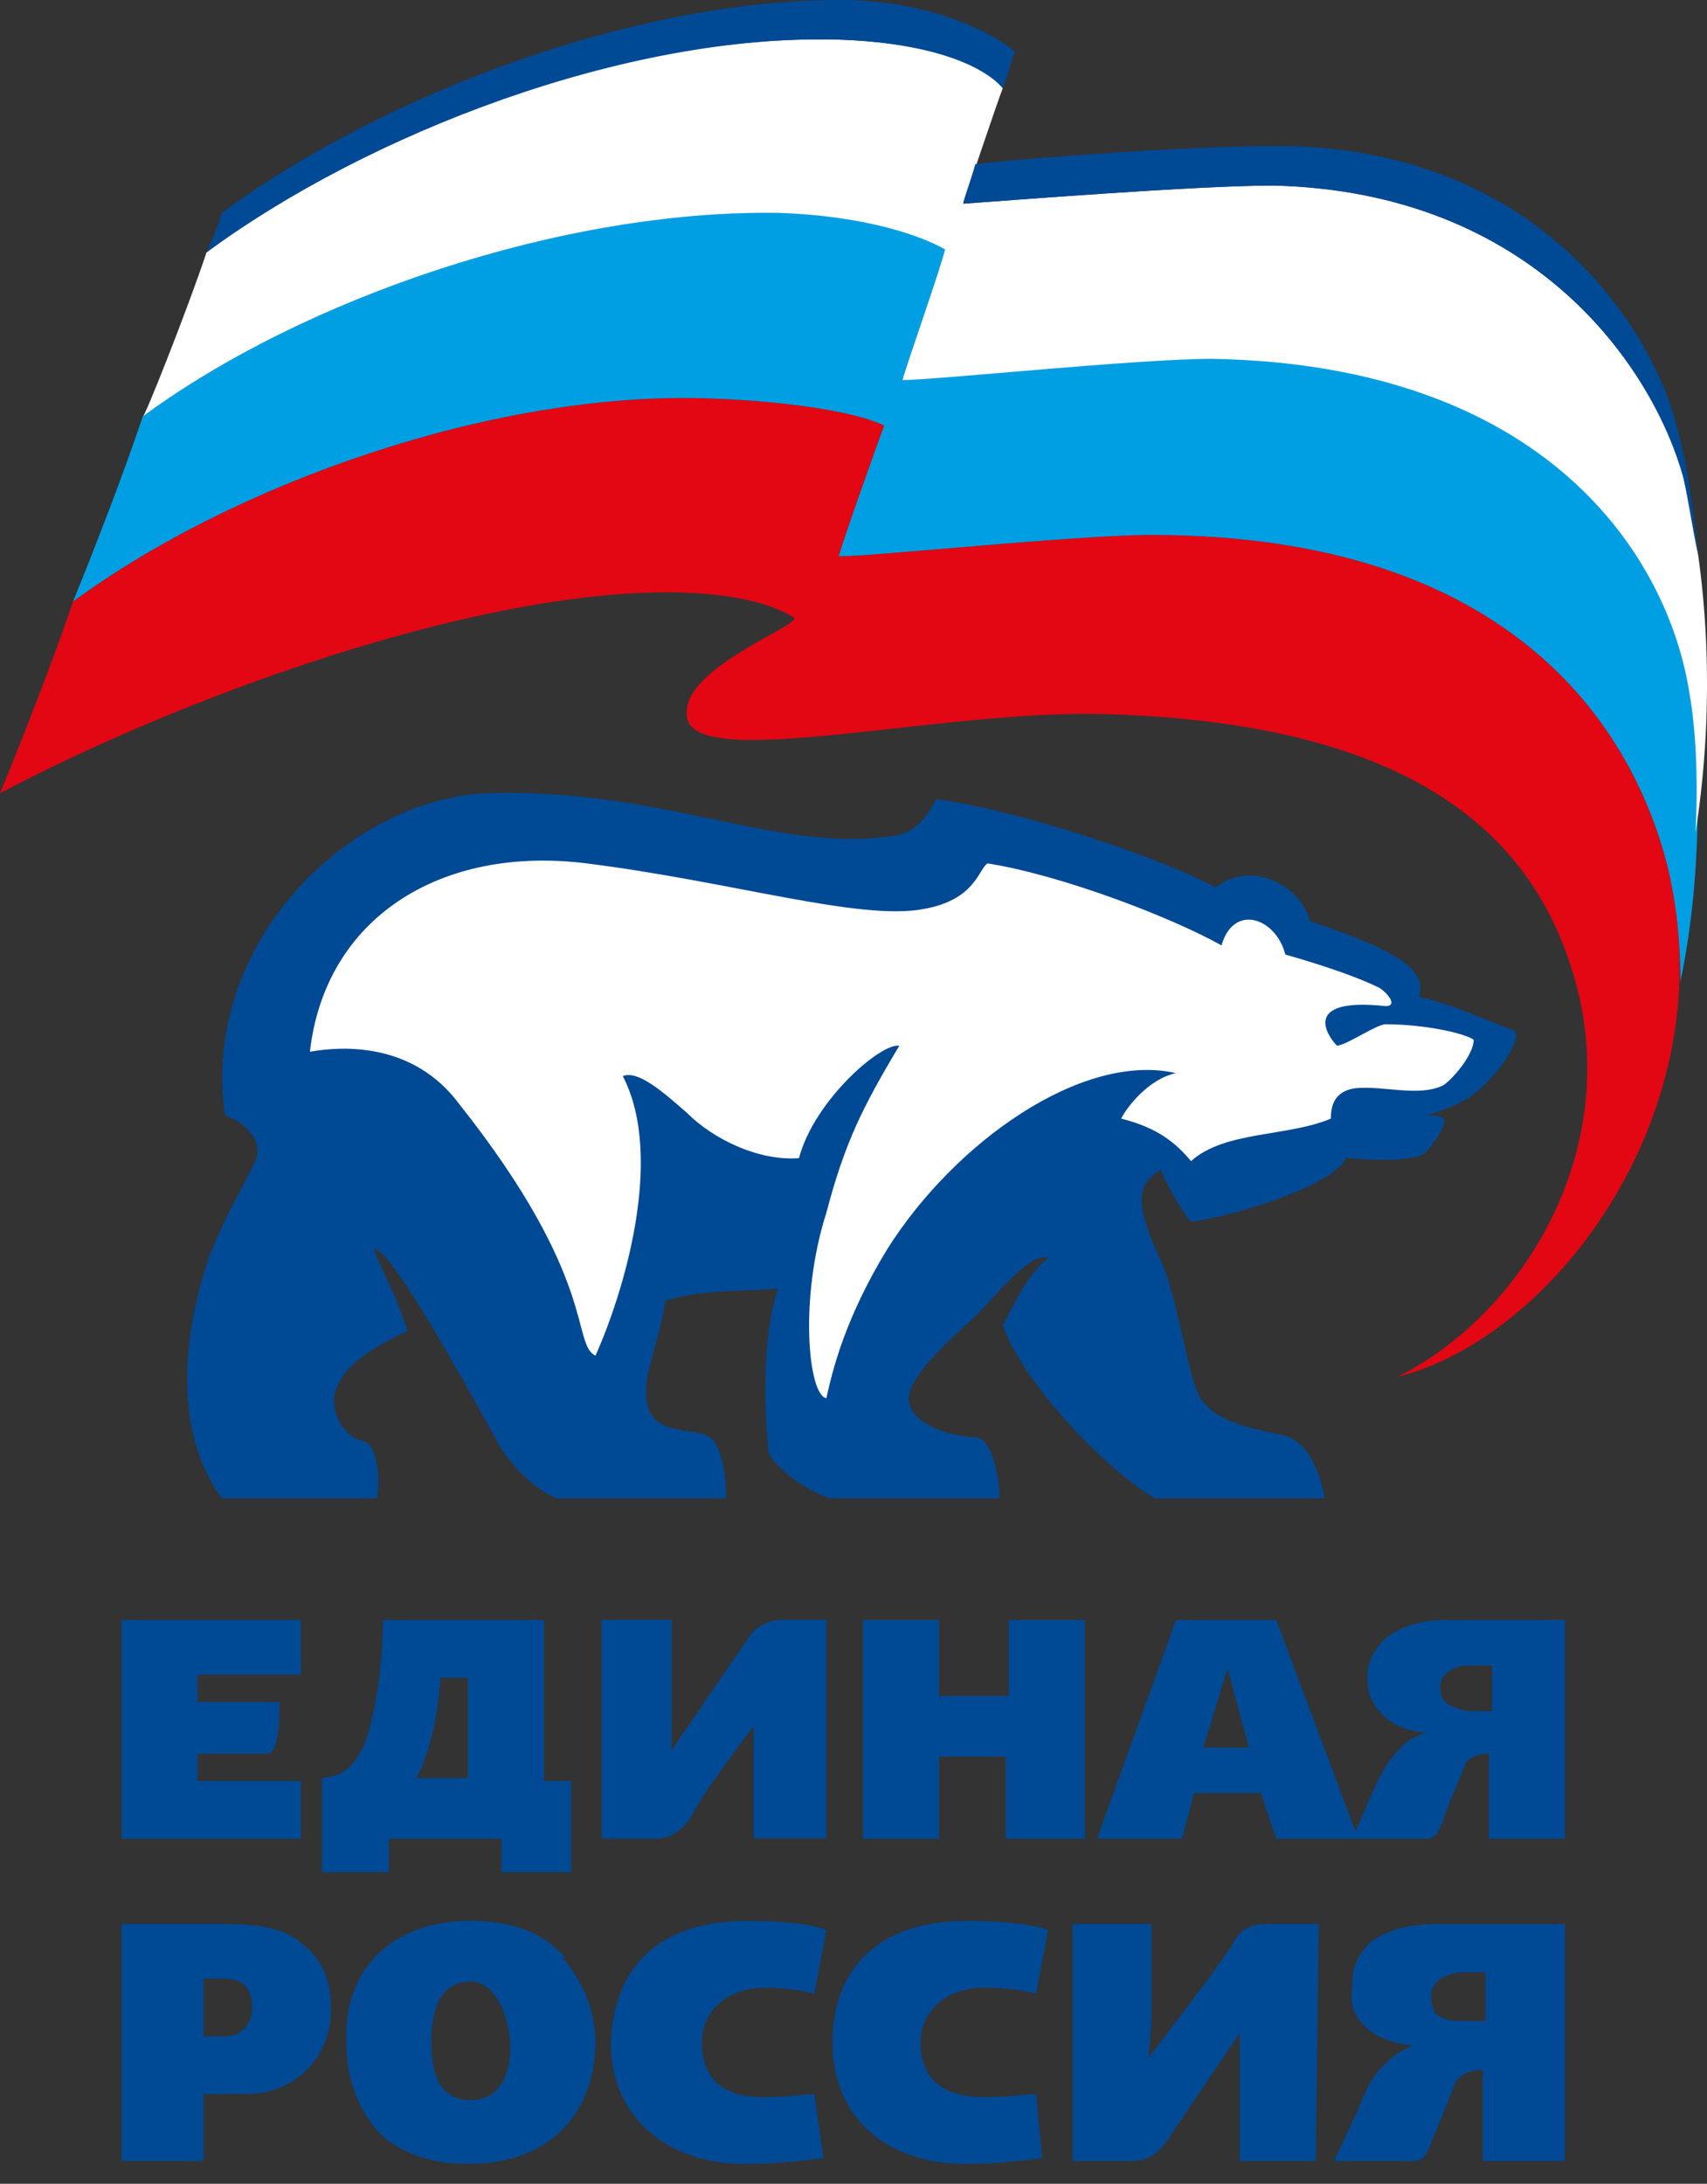 <svg width="86" height="110" viewBox="0 0 86 110" fill="none" xmlns="http://www.w3.org/2000/svg">
<rect x="0" y="0" width="86" height="110" fill="#333333" stroke="none"/>
<g clip-path="url(#clip0_31_65)">
<path d="M84.046 43.786C82.359 36.899 76.388 26.947 58.021 26.947C54.192 26.947 44.089 28.021 42.257 28.021C42.408 27.409 44.247 22.202 44.55 21.438C43.325 20.825 40.109 20.212 35.515 20.06C24.799 19.757 11.784 24.344 3.671 30.315C2.755 33.07 1.074 37.36 0 39.957C8.422 35.515 20.819 30.928 30.309 30.006C36.741 29.393 39.186 30.619 39.951 31.08C40.715 31.383 34.441 33.531 34.593 35.976C34.593 39.041 47.451 35.673 55.873 35.976C70.418 36.438 76.844 41.486 79.143 48.683C82.05 57.56 76.844 66.134 70.418 69.35C78.379 67.359 86.953 55.879 84.046 43.786Z" fill="#E30613"/>
<path d="M35.515 20.06C40.109 20.212 43.325 20.825 44.55 21.438C44.247 22.202 42.408 27.409 42.257 28.021C44.095 28.021 54.198 26.947 58.021 26.947C76.389 26.947 82.359 36.899 84.046 43.786C84.507 45.776 84.659 47.615 84.659 49.447C85.733 44.393 85.733 38.27 85.12 34.902C84.046 28.015 77.924 18.367 61.085 18.064C57.257 18.064 47.154 19.132 45.473 19.132C45.624 18.519 47.463 13.313 47.615 12.548C46.541 11.935 43.786 10.861 39.193 10.71C28.325 10.558 15.309 14.994 7.197 20.965C6.28 23.719 4.745 27.7 3.677 30.303C11.79 24.344 24.799 19.751 35.515 20.06Z" fill="#009FE3"/>
<path d="M84.811 24.041C83.282 18.531 77.311 9.654 64.144 9.345C60.315 9.345 50.673 10.109 48.531 10.261C48.683 9.8 50.218 5.212 50.521 4.442C49.599 3.216 46.844 2.148 42.251 1.996C31.383 1.693 18.519 6.59 10.406 12.712C9.49 15.467 7.19 21.286 7.19 20.977C15.303 15.006 28.319 10.564 39.186 10.722C43.78 10.874 46.535 11.948 47.609 12.56C47.457 13.325 45.618 18.531 45.467 19.144C47.154 19.144 57.257 18.076 61.079 18.076C77.918 18.38 84.04 28.027 85.114 34.914C85.418 36.595 85.575 39.199 85.418 41.953C86.34 36.134 86.188 29.702 84.811 24.041Z" fill="white"/>
<path d="M84.501 21.59C83.275 16.535 77.456 7.354 64.295 7.354C59.853 7.354 51.589 7.967 49.138 8.271C48.828 9.345 48.525 10.109 48.525 10.261C50.667 10.109 60.315 9.345 64.137 9.345C77.305 9.654 83.275 18.531 84.805 24.041C85.108 25.418 85.266 26.644 85.569 28.021C85.272 25.418 84.962 23.119 84.501 21.59ZM50.521 4.442C50.824 3.677 50.982 2.913 51.134 2.603C50.06 1.687 47.153 0.152 42.869 1.01696e-05C32.148 -0.152 19.29 4.751 11.177 10.722C11.025 11.335 10.716 11.948 10.412 12.712C18.525 6.741 31.535 1.687 42.251 1.996C46.692 2.148 49.447 3.216 50.521 4.442Z" fill="#004994"/>
<path d="M73.791 55.424C75.321 54.508 76.85 52.208 76.243 51.905C75.017 51.444 73.027 50.527 71.498 50.218C71.959 48.689 69.969 47.766 65.988 46.389C65.685 44.86 63.233 43.173 61.243 44.702C58.488 43.173 50.988 40.721 47.16 40.26C46.856 40.873 46.243 41.947 45.018 42.099C39.193 43.021 33.373 39.654 24.496 39.957C17.609 40.266 10.103 47.457 11.329 56.182C12.245 56.492 13.319 57.408 12.858 58.482C12.397 59.556 11.632 60.624 10.564 63.227C9.648 65.83 8.271 71.492 11.177 75.472H18.986C19.138 74.859 19.138 72.717 18.222 72.566C17.457 72.414 16.693 71.34 16.845 70.266C17.148 69.04 18.222 68.124 20.522 67.05C20.061 65.369 18.992 63.531 18.841 62.918C19.757 62.766 24.66 71.947 25.273 73.021C26.037 74.089 26.954 75.011 28.028 75.472H36.589C36.589 74.556 36.438 72.566 35.515 72.256C34.29 71.953 32.912 72.105 32.609 70.727C32.299 69.35 33.222 67.669 33.525 65.521C35.364 64.908 38.118 65.06 39.186 64.908C38.27 67.815 38.574 71.795 38.725 73.172C38.877 73.634 40.103 74.859 41.789 75.472H50.363C50.363 74.708 50.06 72.408 49.138 72.408C46.996 72.256 45.77 71.34 45.77 70.418C45.922 69.344 47.148 68.124 48.986 66.437C49.751 65.824 51.892 62.918 52.815 63.379C51.747 64.144 51.134 65.673 50.521 66.747C51.438 69.501 55.576 73.943 58.179 75.472H66.747C66.595 74.556 65.982 72.408 64.453 72.256C62.311 71.795 61.237 71.492 60.472 70.418C59.86 69.344 59.398 65.824 58.634 63.834C57.257 60.928 57.105 59.702 58.482 58.937C58.634 59.398 59.556 61.079 60.011 61.54C62.311 61.237 67.208 59.702 67.821 58.324C69.35 58.476 70.879 58.476 71.65 58.173C71.801 58.173 73.027 56.644 72.724 56.334C72.572 56.182 72.262 56.182 71.807 56.182C72.566 56.037 73.482 55.576 73.791 55.424Z" fill="#004994"/>
<path d="M69.805 51.595C69.344 51.595 67.814 52.669 67.353 52.669C66.892 52.208 65.515 50.218 69.805 50.679C70.418 50.679 69.956 50.066 69.501 49.763C68.585 49.301 66.898 48.689 64.756 48.082C64.295 46.243 62.153 45.479 61.54 47.621C59.089 46.243 53.579 44.101 49.75 43.489C49.289 43.798 49.138 45.327 46.534 45.788C43.319 46.401 36.893 44.411 29.544 43.489C22.196 42.572 16.377 46.243 15.613 52.979C17.293 52.675 20.819 52.517 23.112 55.582C30.157 64.459 28.774 67.675 30 68.288C31.377 65.224 33.519 58.337 31.377 54.204C32.141 53.901 33.367 54.969 34.593 56.043C35.97 57.42 38.27 58.494 40.254 58.337C41.019 55.43 44.386 52.517 45.309 52.675C43.47 55.739 42.554 57.572 41.632 61.091C40.254 65.381 40.715 70.278 41.632 70.43C41.941 69.052 42.548 66.449 44.696 62.93C48.063 57.572 54.495 52.979 59.241 54.053C57.863 54.362 56.789 55.739 56.486 56.346C58.324 56.807 59.241 57.572 60.005 58.488C61.692 56.959 64.902 57.263 67.05 56.346C67.05 55.733 67.202 54.969 68.276 54.817C69.653 54.666 71.492 55.278 72.717 54.666C73.178 54.362 74.246 53.136 74.246 52.372C73.791 52.05 71.795 51.595 69.805 51.595Z" fill="white"/>
<path d="M15.158 84.356H9.951V85.733H14.084C14.084 87.262 13.932 88.336 13.471 88.336H9.951V89.714H15.158V92.62H6.123V81.601H15.158V84.356Z" fill="#004994"/>
<path d="M22.196 84.507C22.045 86.649 21.584 88.488 20.971 89.562H23.574V84.507H22.196ZM25.261 94.307V92.62H19.593V94.307H16.226V89.562C16.226 89.562 16.377 89.562 16.99 89.41C17.755 89.101 18.367 88.184 18.677 86.807C19.138 84.969 19.29 82.978 19.29 81.601H27.403V89.714H28.78V94.307H25.261Z" fill="#004994"/>
<path d="M37.967 92.62V88.027V86.953C37.967 86.953 35.515 90.169 35.06 91.085C34.757 91.698 34.144 92.614 33.07 92.614H30.315V81.595H33.835V86.492V88.172C33.835 88.172 37.05 83.427 37.815 82.353C38.276 81.74 39.041 81.589 39.344 81.589H41.638V92.608H37.967V92.62Z" fill="#004994"/>
<path d="M47.305 85.424H50.825V81.601H54.653V92.62H50.673V88.488H47.305V92.62H43.476V81.601H47.305V85.424Z" fill="#004994"/>
<path d="M60.624 88.027H62.918L61.844 84.046L60.624 88.027ZM68.427 92.62H64.295L63.531 90.326H60.163L59.55 92.62H55.266L59.247 81.601H64.301L68.427 92.62Z" fill="#004994"/>
<path d="M74.095 83.894C73.791 83.894 73.33 83.894 73.021 84.204C72.717 84.356 72.56 84.665 72.56 84.969C72.56 85.43 72.711 85.733 73.021 85.885C73.324 86.036 73.785 86.194 74.095 86.194H75.169V83.894H74.095ZM75.011 92.62V88.336C74.55 88.336 73.937 88.488 73.785 88.949C73.634 89.41 72.869 91.091 72.711 91.704C72.408 92.468 72.25 92.62 71.795 92.62H68.124L69.198 90.169C69.811 88.791 70.272 88.33 70.727 87.875C71.031 87.572 71.801 87.262 71.801 87.262C71.492 87.262 70.575 87.11 69.963 86.649C69.198 86.036 68.889 85.424 68.889 84.507C68.889 83.894 69.04 83.282 69.805 82.517C70.418 82.056 71.334 81.601 72.869 81.601H78.84V92.62H75.011Z" fill="#004994"/>
<path d="M62.457 108.852V103.645V102.42C62.457 102.42 59.853 106.248 59.241 107.165C58.476 108.39 58.015 108.852 56.941 108.852H54.034V96.91H58.015V101.807L57.863 103.645C57.863 103.645 61.54 98.9 62.153 97.826C62.608 96.91 63.531 96.91 63.992 96.91H66.443L66.291 108.852H62.457Z" fill="#004994"/>
<path d="M73.634 99.355C73.33 99.355 72.869 99.507 72.56 99.665C72.256 99.968 72.099 100.126 72.099 100.581C72.099 101.042 72.25 101.346 72.402 101.497C72.863 101.801 73.318 101.801 73.779 101.801H74.847V99.349H73.634V99.355ZM74.708 108.852V104.258C74.246 104.258 73.64 104.41 73.33 104.871C73.179 105.332 72.414 107.165 72.105 107.935C71.801 108.7 71.643 108.852 71.188 108.852H67.208L68.433 106.249C69.046 104.562 69.507 104.258 69.963 103.797C70.424 103.336 71.188 103.033 71.188 103.033C70.879 103.033 69.963 102.881 69.198 102.42C68.282 101.807 67.972 101.042 68.124 100.126C68.124 99.513 68.124 98.749 69.04 97.832C69.653 97.371 70.727 96.916 72.256 96.916H78.84V108.858H74.708V108.852Z" fill="#004994"/>
<path d="M10.255 102.571H11.329C12.403 102.571 12.706 101.655 12.706 101.194C12.706 100.581 12.555 99.665 11.329 99.665H10.255V102.571ZM11.019 96.91C12.245 96.91 14.235 96.91 15.303 97.984C16.068 98.597 16.681 99.513 16.681 101.2C16.681 103.651 14.842 105.484 12.397 105.484H10.255V108.852H6.123V96.91H11.019Z" fill="#004994"/>
<path d="M23.725 99.817C21.887 99.817 21.735 101.807 21.735 102.881C21.735 103.955 21.887 105.787 23.725 105.787C25.406 105.787 25.716 104.1 25.716 103.033C25.564 100.891 24.648 99.817 23.725 99.817ZM28.319 98.591C29.393 99.817 30 101.346 30 102.875C30 105.781 28.319 108.997 23.568 108.997C22.494 108.997 20.813 108.846 19.284 107.62C18.058 106.394 17.445 104.713 17.445 102.875C17.293 99.204 19.745 96.752 23.719 96.752C25.558 96.752 27.239 97.213 28.464 98.591H28.319Z" fill="#004994"/>
<path d="M41.025 100.429C40.564 100.278 39.496 100.126 38.574 100.126C36.583 100.126 35.358 101.352 35.358 102.881C35.358 104.41 36.122 105.636 38.422 105.636C39.648 105.636 40.722 105.484 41.025 105.484L41.486 108.7C39.496 109.003 37.809 109.003 37.506 109.003C33.677 109.003 30.77 106.71 30.77 102.881C30.922 99.052 33.222 96.758 37.657 96.758C39.344 96.758 40.873 96.91 41.638 97.219L41.025 100.429Z" fill="#004994"/>
<path d="M52.202 100.429C51.741 100.278 50.673 100.126 49.599 100.126C47.609 100.126 46.383 101.352 46.383 102.881C46.383 104.41 47.147 105.636 49.599 105.636C50.673 105.636 51.741 105.484 52.202 105.484L52.505 108.7C50.515 109.003 48.986 109.003 48.676 109.003C44.696 109.003 41.941 106.71 41.941 102.881C41.941 99.052 44.393 96.758 48.676 96.758C50.363 96.758 52.044 96.91 52.809 97.219L52.202 100.429Z" fill="#004994"/>
</g>
<defs>
<clipPath id="clip0_31_65">
<rect width="86" height="109.003" fill="white"/>
</clipPath>
</defs>
</svg>
